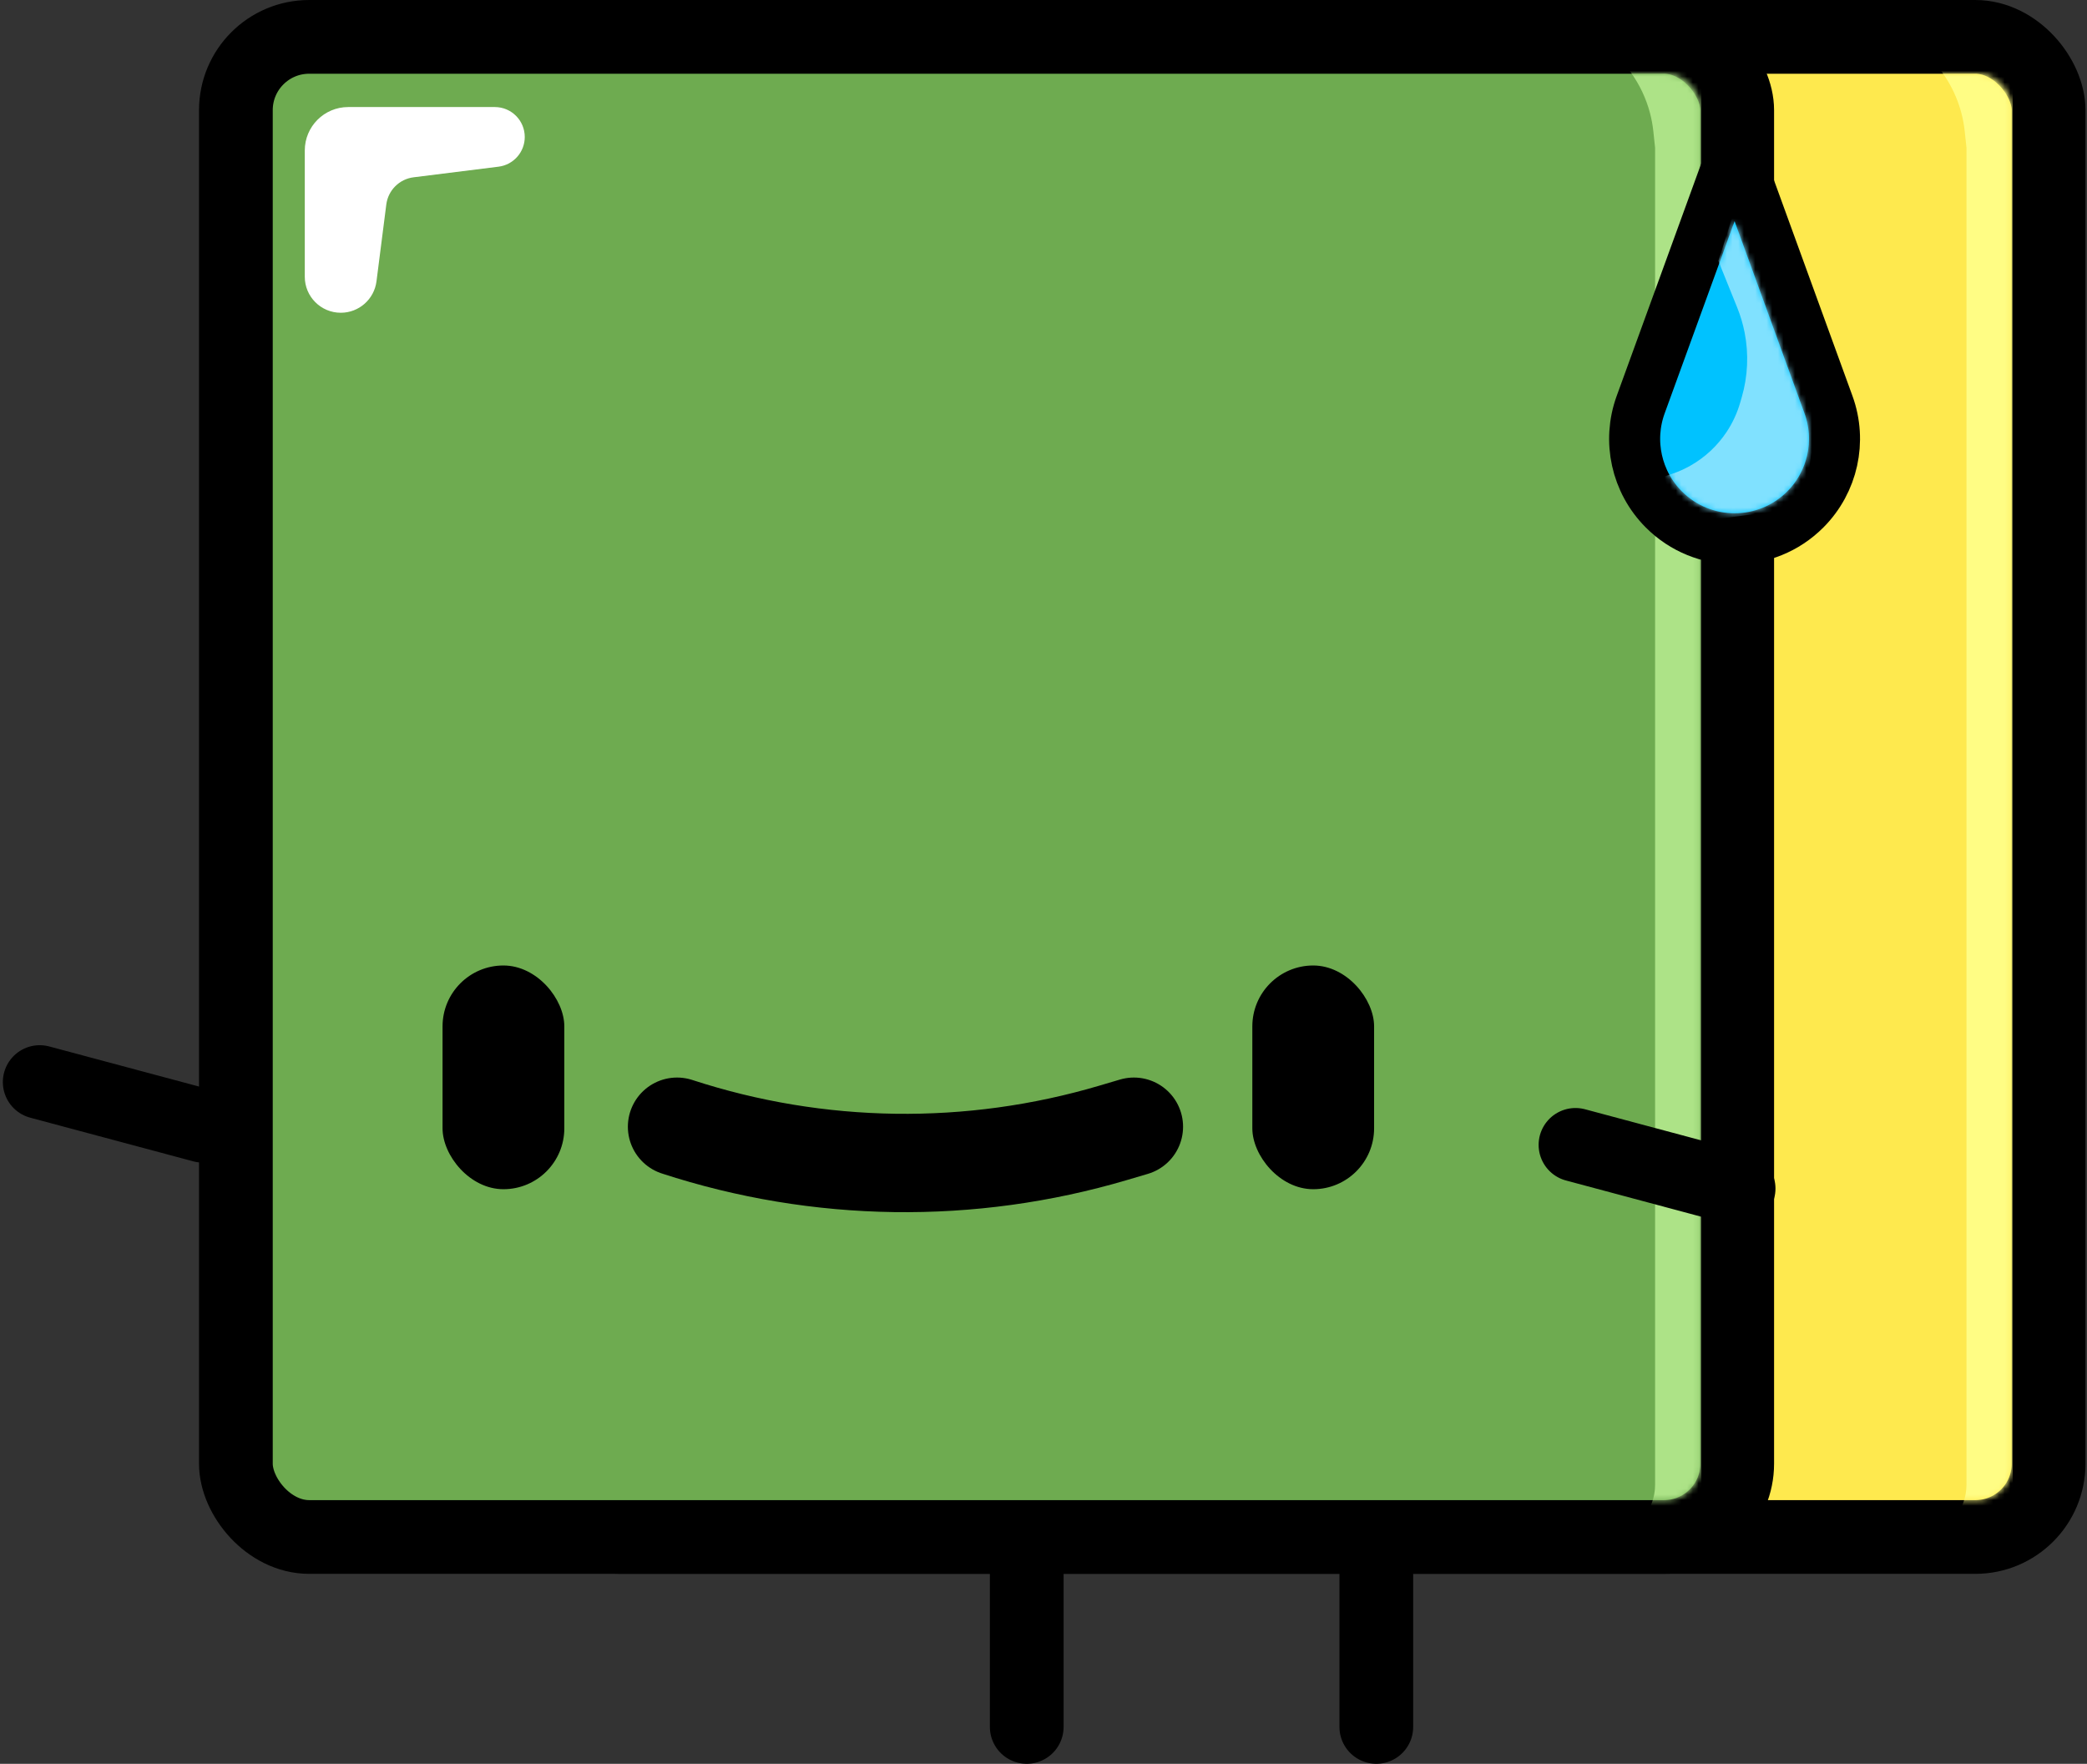 <svg width="368" height="311" viewBox="0 0 368 311" fill="none" xmlns="http://www.w3.org/2000/svg">
<rect x="0" y="0" width="368" height="311" fill="#333333" stroke="none"/>
<rect x="361.229" y="271.006" width="264.729" height="264.505" rx="12.922" transform="rotate(180 361.229 271.006)" fill="#FEE94E" stroke="black" stroke-width="13"/>
<mask id="mask0_3806_2200" style="mask-type:alpha" maskUnits="userSpaceOnUse" x="102" y="13" width="253" height="252">
<rect x="354.724" y="264.441" width="251.815" height="251.414" rx="6" transform="rotate(180 354.724 264.441)" fill="#797B77"/>
</mask>
<g mask="url(#mask0_3806_2200)">
<path d="M342.424 12.709L341.908 12H354.908V266H345.788L346.154 265.043C346.547 264.016 346.748 262.927 346.748 261.828V260.478V26.055L346.439 23.146C346.325 22.075 346.132 21.014 345.86 19.972C345.178 17.358 344.013 14.894 342.424 12.709Z" fill="#FFFD84"/>
</g>
<rect x="306.322" y="271.006" width="264.729" height="264.505" rx="12.922" transform="rotate(180 306.322 271.006)" fill="#6EAB50" stroke="black" stroke-width="13"/>
<path d="M53.743 26.532V48.799C53.743 52.305 56.585 55.146 60.09 55.146C63.284 55.146 65.981 52.772 66.386 49.604L68.116 36.057C68.437 33.548 70.416 31.574 72.927 31.261L87.906 29.39C90.548 29.06 92.53 26.815 92.53 24.153C92.53 21.238 90.167 18.875 87.252 18.875H61.4C57.171 18.875 53.743 22.303 53.743 26.532Z" fill="white" style="mix-blend-mode:soft-light"/>
<mask id="mask1_3806_2200" style="mask-type:alpha" maskUnits="userSpaceOnUse" x="48" y="13" width="252" height="252">
<rect x="299.816" y="264.441" width="251.815" height="251.414" rx="6" transform="rotate(180 299.816 264.441)" fill="#797B77"/>
</mask>
<g mask="url(#mask1_3806_2200)">
<path d="M287.516 12.709L287.001 12H300.001V266H290.881L291.247 265.043C291.64 264.016 291.841 262.927 291.841 261.828V260.478V26.055L291.532 23.146C291.418 22.075 291.225 21.014 290.953 19.972C290.271 17.358 289.105 14.894 287.516 12.709Z" fill="#ADE387"/>
</g>
<path d="M35.768 198.494L7.001 190.792" stroke="black" stroke-width="13" stroke-linecap="round"/>
<path d="M306.57 209.568L277.804 201.867" stroke="black" stroke-width="13" stroke-linecap="round"/>
<path d="M289.298 71.354L305.858 25.836L322.417 71.354C324.754 77.776 323.166 84.969 318.345 89.812C311.457 96.729 300.258 96.729 293.37 89.812C288.549 84.969 286.962 77.776 289.298 71.354Z" fill="#00C2FF" stroke="black" stroke-width="9" stroke-linejoin="round"/>
<mask id="mask2_3806_2200" style="mask-type:alpha" maskUnits="userSpaceOnUse" x="292" y="38" width="27" height="53">
<path d="M293.542 72.942C297.457 62.112 304.653 42.223 305.859 38.992C306.713 41.296 314.108 61.687 318.184 72.931C319.829 77.468 318.845 82.539 315.626 86.134C310.271 92.112 300.849 91.913 295.749 85.716C292.81 82.145 291.97 77.292 293.542 72.942Z" fill="#00C2FF"/>
</mask>
<g mask="url(#mask2_3806_2200)">
<path d="M306.322 54.231L303 46L306 36.5L310 41L317.5 59L320.5 72.5L318 89.5L303 91.5L295 90L293.5 84L294.751 83.583C295.914 83.195 297.038 82.694 298.104 82.087C300.643 80.641 302.813 78.621 304.434 76.19C305.494 74.599 306.305 72.856 306.838 71.021L307.119 70.054C308.196 66.348 308.372 62.438 307.632 58.65C307.337 57.139 306.898 55.659 306.322 54.231Z" fill="#80E1FF"/>
</g>
<path d="M119.382 198.666V198.666C144.318 206.811 171.139 207.188 196.288 199.746L199.939 198.666" stroke="black" stroke-width="17.341" stroke-linecap="round"/>
<path d="M181.044 274.736V304.494M242.685 274.736V304.494" stroke="black" stroke-width="13" stroke-linecap="round"/>
<rect x="78.035" y="170.238" width="21.47" height="39.446" rx="10.735" fill="black"/>
<rect x="220.824" y="170.238" width="21.47" height="39.446" rx="10.735" fill="black"/>
</svg>

